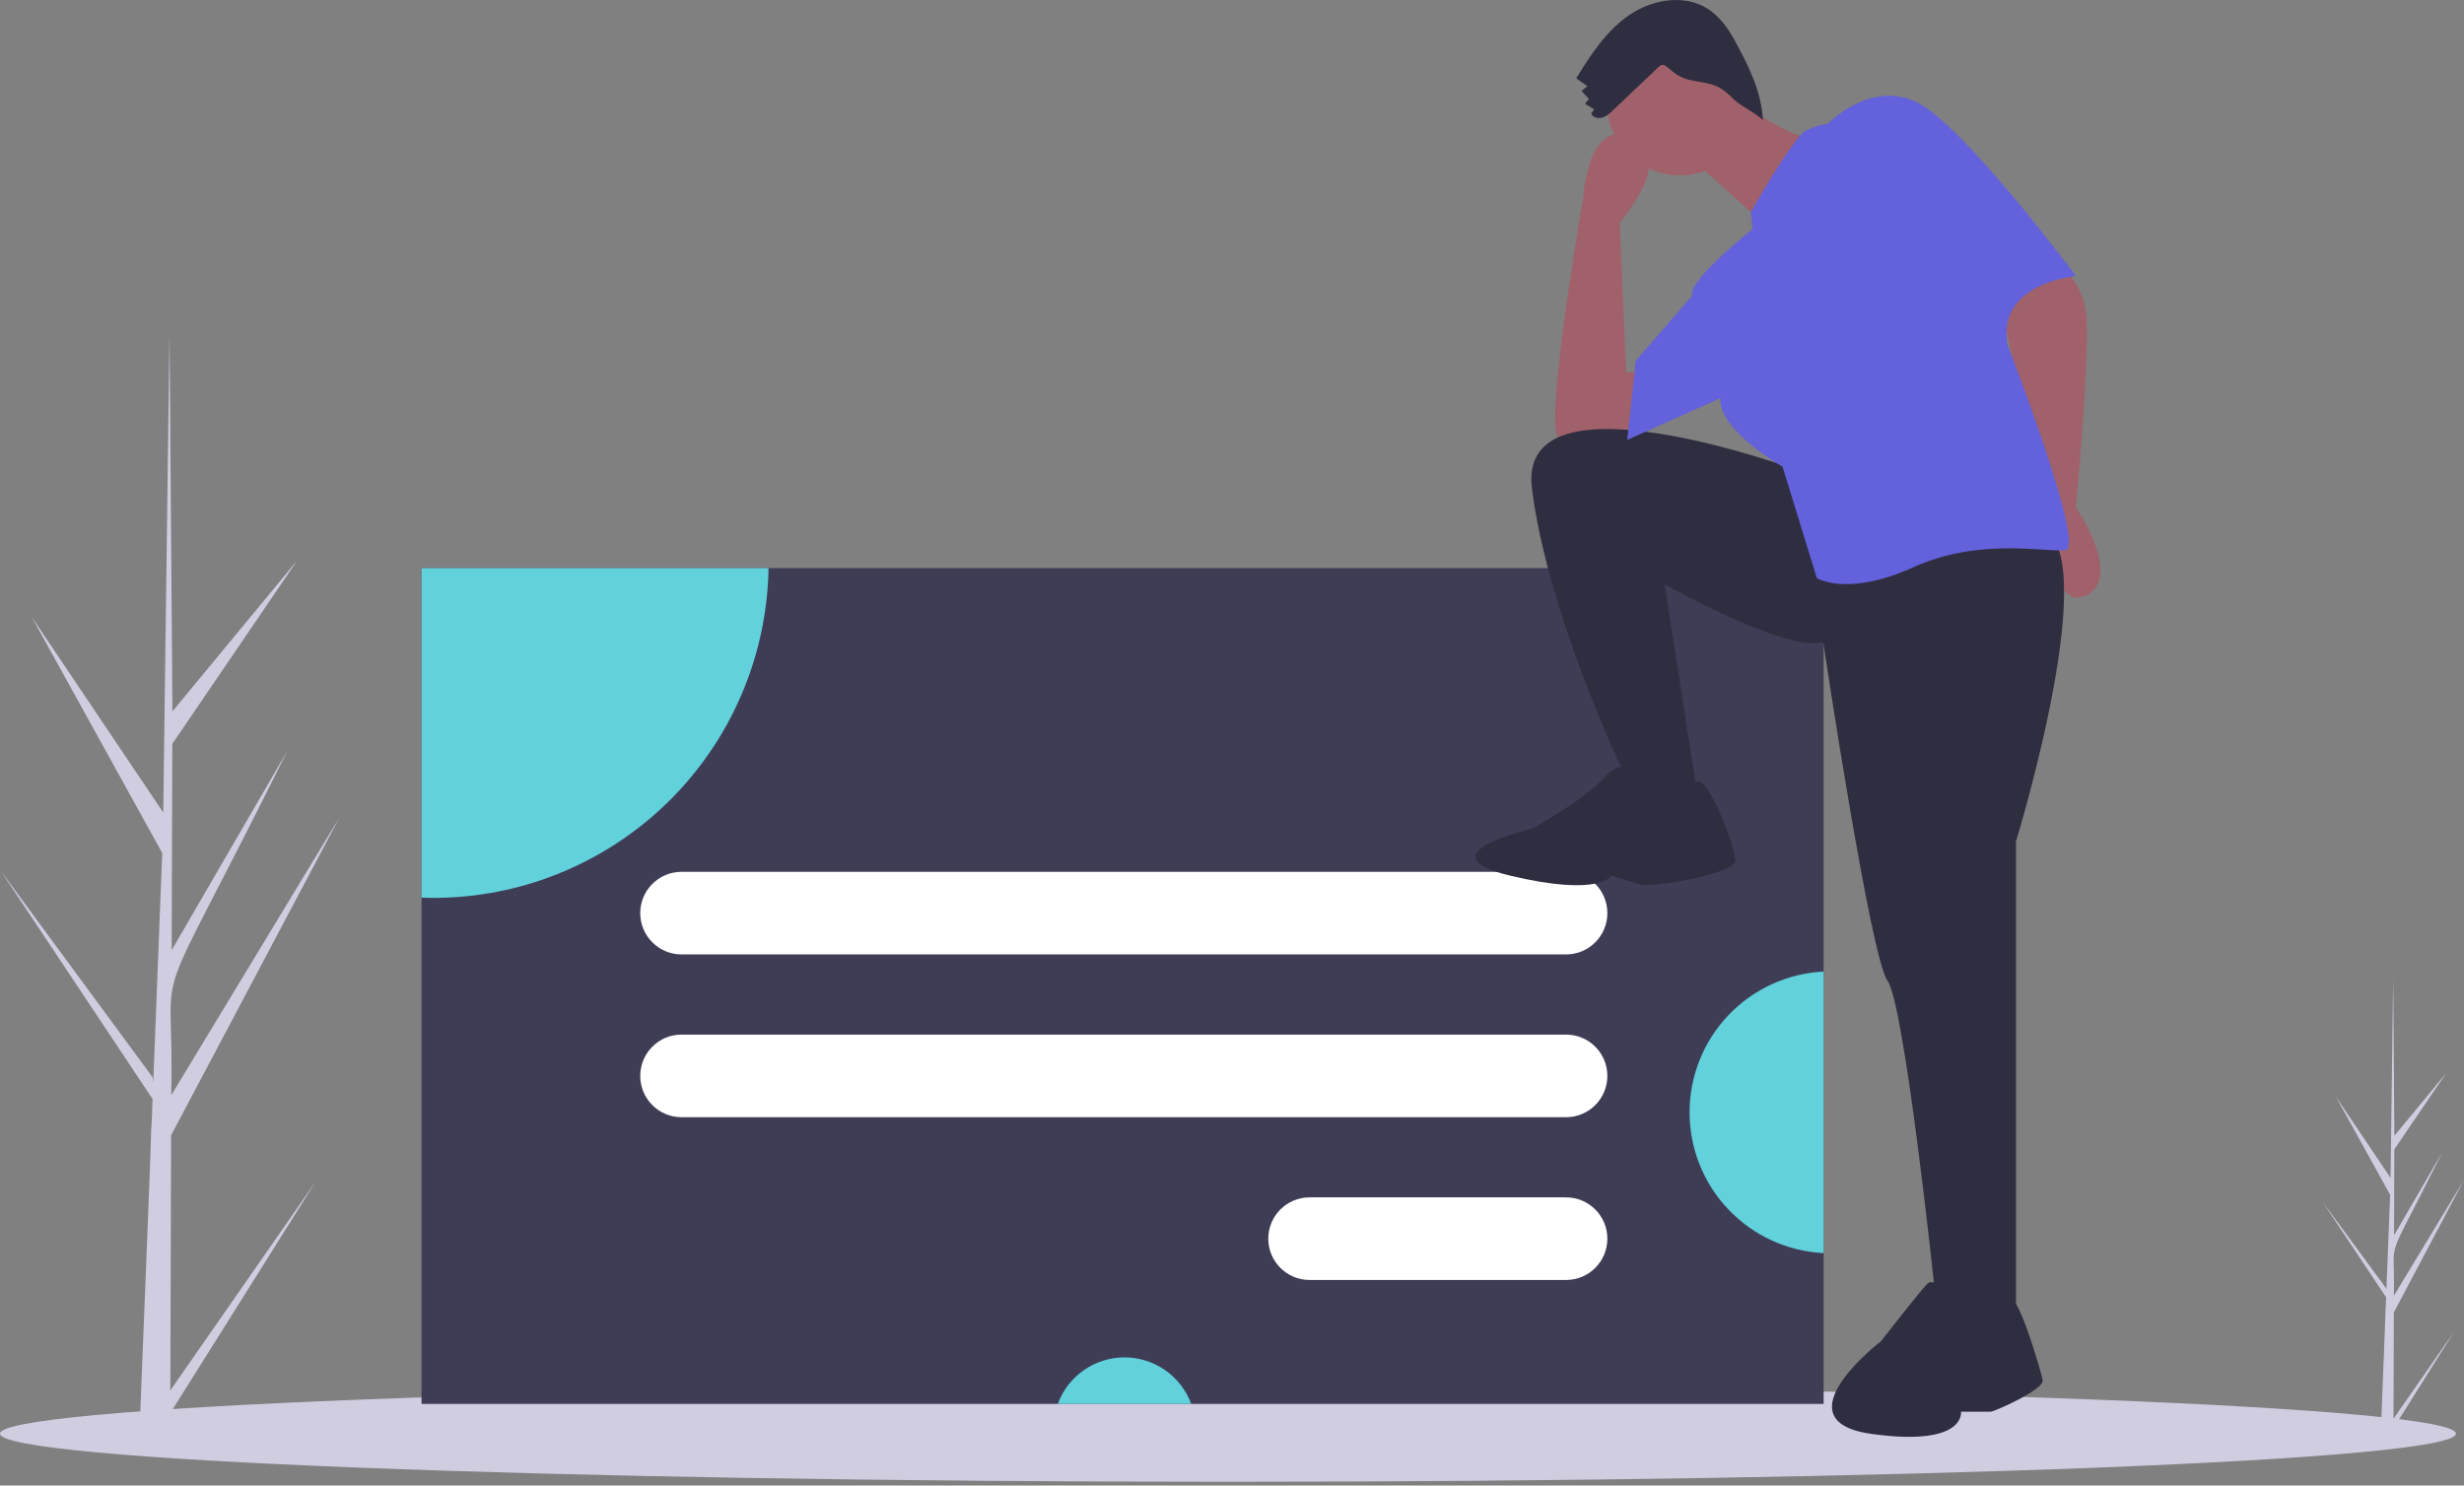 <svg width="466" height="281" viewBox="0 0 466 281" fill="none" xmlns="http://www.w3.org/2000/svg">
<rect x="0" y="0" width="466" height="281" fill="#808080" stroke="none"/>
<g clip-path="url(#clip0)">
<path d="M32.215 263.004L59.698 223.516L32.201 267.299L32.185 271.792C30.225 271.776 28.285 271.712 26.364 271.601C26.356 270.581 28.692 214.452 28.592 213.436C28.728 213.398 28.804 208.128 28.858 207.897L0.146 164.745L28.889 203.813L28.974 204.968L30.68 161.359L5.998 116.702L30.875 153.696C30.884 153.103 32.052 63.564 32.064 63.012C32.071 63.305 32.607 134.267 32.611 134.566L56.215 106.003L32.588 140.704L32.468 179.733L54.372 141.991C27.035 197.032 33.085 177.771 32.387 207.174L64.205 154.62L32.36 214.745L32.215 263.004Z" fill="#D0CDE1"/>
<path d="M452.669 268.365L464.122 251.909L452.663 270.155L452.656 272.027C451.84 272.021 451.031 271.994 450.231 271.948C450.227 271.523 451.201 248.132 451.159 247.709C451.216 247.693 451.247 245.497 451.27 245.401L439.305 227.418L451.283 243.699L451.318 244.18L452.029 226.007L441.744 207.397L452.11 222.814C452.114 222.567 452.601 185.254 452.606 185.023C452.609 185.146 452.832 214.717 452.834 214.842L462.67 202.939L452.824 217.4L452.774 233.664L461.902 217.936C450.51 240.873 453.031 232.847 452.741 245.099L466 223.199L452.729 248.254L452.669 268.365Z" fill="#D0CDE1"/>
<path d="M232.238 280.289C360.5 280.289 464.477 276.215 464.477 271.19C464.477 266.165 360.5 262.091 232.238 262.091C103.977 262.091 0 266.165 0 271.19C0 276.215 103.977 280.289 232.238 280.289Z" fill="#D0CDE1"/>
<path d="M344.891 107.467H79.724V265.558H344.891V107.467Z" fill="#3F3D56"/>
<path d="M145.348 107.467C145.077 124.103 138.279 139.965 126.419 151.635C114.559 163.304 98.589 169.845 81.951 169.846C81.206 169.846 80.465 169.833 79.724 169.807V107.467H145.348Z" fill="#61D1DB"/>
<path d="M225.278 265.558H200.059C201.008 262.977 202.725 260.75 204.98 259.176C207.235 257.603 209.919 256.759 212.669 256.759C215.418 256.759 218.102 257.603 220.357 259.176C222.612 260.75 224.33 262.977 225.278 265.558Z" fill="#61D1DB"/>
<path d="M344.891 183.785V237.035C338.055 236.701 331.609 233.75 326.889 228.793C322.168 223.837 319.536 217.254 319.536 210.41C319.536 203.565 322.168 196.983 326.889 192.026C331.609 187.07 338.055 184.119 344.891 183.785Z" fill="#61D1DB"/>
<path d="M296.178 164.913H128.897C124.582 164.913 121.084 168.411 121.084 172.726V172.726C121.084 177.04 124.582 180.538 128.897 180.538H296.178C300.492 180.538 303.99 177.04 303.99 172.726C303.99 168.411 300.492 164.913 296.178 164.913Z" fill="white"/>
<path d="M296.178 195.704H128.897C124.582 195.704 121.084 199.202 121.084 203.516V203.516C121.084 207.831 124.582 211.329 128.897 211.329H296.178C300.492 211.329 303.99 207.831 303.99 203.516C303.99 199.202 300.492 195.704 296.178 195.704Z" fill="white"/>
<path d="M296.178 226.494H247.675C243.361 226.494 239.863 229.992 239.863 234.307C239.863 238.622 243.361 242.12 247.675 242.12H296.178C300.492 242.12 303.99 238.622 303.99 234.307C303.99 229.992 300.492 226.494 296.178 226.494Z" fill="white"/>
<path d="M386.942 48.579C386.942 48.579 394.233 51.415 394.638 60.732C395.044 70.049 392.613 95.974 392.613 95.974C392.613 95.974 401.525 108.937 394.638 112.583C387.752 116.229 386.942 98 386.942 98L378.84 59.517C378.84 59.517 383.701 48.174 386.942 48.579Z" fill="#A0616A"/>
<path d="M312.406 78.556C312.406 78.556 294.987 89.898 294.177 80.986C293.367 72.074 299.443 37.237 299.443 37.237C299.443 37.237 300.253 22.249 308.76 25.894C317.267 29.54 306.33 42.098 306.33 42.098L307.545 70.454L315.647 70.049L312.406 78.556Z" fill="#A0616A"/>
<path d="M340.357 89.088C340.357 89.088 286.885 69.239 289.721 92.329C292.557 115.419 306.33 144.585 306.33 144.585L311.191 152.282H321.318L314.836 110.558C314.836 110.558 337.926 123.52 344.813 121.495C344.813 121.495 353.725 181.043 356.965 185.499C360.206 189.955 365.877 243.831 365.877 243.831L371.143 250.313H381.271V159.168C381.271 159.168 398.689 102.456 385.322 99.62C371.954 96.785 340.357 89.088 340.357 89.088Z" fill="#2F2E41"/>
<path d="M309.975 147.015C309.975 147.015 307.545 142.559 303.494 147.015C299.443 151.471 289.721 156.737 289.721 156.737C289.721 156.737 268.657 161.599 285.67 165.649C302.684 169.7 304.709 165.649 304.709 165.649C304.709 165.649 307.545 166.46 309.975 167.27C312.406 168.08 328.204 165.244 328.204 162.814C328.204 160.383 322.841 145.858 320.662 148.057C318.482 150.256 309.975 147.015 309.975 147.015Z" fill="#2F2E41"/>
<path d="M371.92 246.303C371.92 246.303 365.947 241.384 364.541 242.789C363.136 244.195 355.758 253.681 355.758 253.681C355.758 253.681 336.083 268.789 354.001 271.248C371.92 273.707 370.866 267.032 370.866 267.032H376.487C377.19 267.032 386.676 262.816 386.325 261.059C385.973 259.302 381.757 244.978 380.352 245.992C378.947 247.006 371.92 246.303 371.92 246.303Z" fill="#2F2E41"/>
<path d="M317.672 33.186C325.278 33.186 331.445 27.02 331.445 19.413C331.445 11.806 325.278 5.64 317.672 5.64C310.065 5.64 303.899 11.806 303.899 19.413C303.899 27.02 310.065 33.186 317.672 33.186Z" fill="#A0616A"/>
<path d="M327.394 17.793C327.394 17.793 337.926 26.704 345.218 26.704C352.509 26.704 334.686 43.313 334.686 43.313L318.887 29.135L327.394 17.793Z" fill="#A0616A"/>
<path d="M331.445 43.313L331.129 40.122C331.129 40.122 339.142 25.894 341.572 24.679C344.003 23.464 345.623 23.464 345.623 23.464C345.623 23.464 353.725 14.957 362.637 19.413C371.549 23.869 392.613 52.225 392.613 52.225C392.613 52.225 377.625 53.44 379.65 65.188C379.65 65.188 394.638 103.671 390.588 104.076C386.537 104.481 374.384 101.646 361.826 107.317C349.269 112.988 343.598 109.342 343.598 109.342L337.116 88.278C337.116 88.278 324.964 81.391 325.369 75.315L307.747 83.214L309.368 68.226L320.102 55.871C320.102 55.871 318.077 54.251 331.445 43.313Z" fill="#6361DB"/>
<path d="M305.003 20.902C304.455 21.51 303.769 21.978 303.003 22.264C302.218 22.485 301.23 22.214 300.917 21.461L301.5 20.703L299.754 19.618L300.514 18.726L299.108 17.199L300.218 16.318L298.105 14.807C300.844 10.338 303.806 5.813 308.13 2.85C312.454 -0.113 318.496 -1.165 322.925 1.637C325.225 3.092 326.852 5.401 328.154 7.79C330.774 12.595 333.083 17.279 333.424 22.742C331.779 21.139 329.376 20.236 327.73 18.634C327.002 17.86 326.176 17.184 325.274 16.623C323.553 15.652 321.493 15.566 319.566 15.129C317.946 14.76 316.895 14.03 315.669 12.986C314.211 11.744 314.151 12.224 312.679 13.623C310.122 16.051 307.563 18.477 305.003 20.902Z" fill="#2F2E41"/>
</g>
<defs>
<clipPath id="clip0">
<rect width="466" height="280.289" fill="white"/>
</clipPath>
</defs>
</svg>
